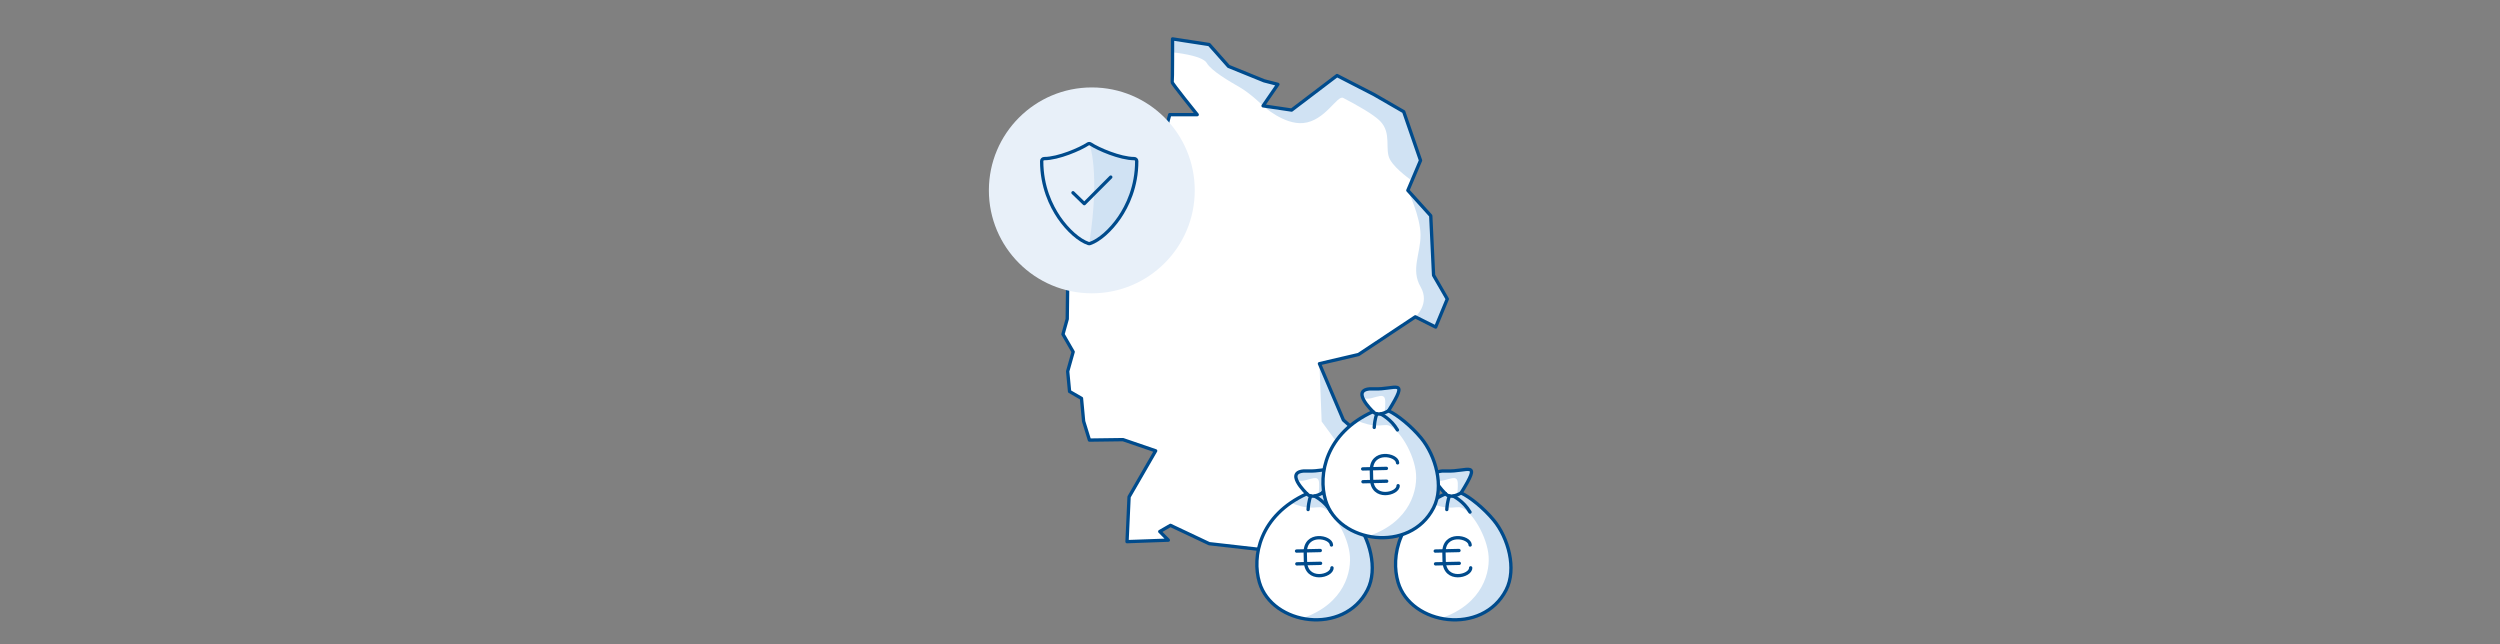 <?xml version="1.0" encoding="utf-8"?>
<!-- Generator: Adobe Illustrator 25.2.0, SVG Export Plug-In . SVG Version: 6.00 Build 0)  -->
<svg version="1.1" baseProfile="basic" id="Grafik" xmlns="http://www.w3.org/2000/svg" xmlns:xlink="http://www.w3.org/1999/xlink"
	 x="0px" y="0px" width="750px" height="193.27px" viewBox="0 0 750 193.27" xml:space="preserve">
<rect x="0" y="0" width="750" height="193.27" fill="#808080" stroke="none"/>
<style type="text/css">
	.st0{fill:#FFFFFF;}
	.st1{fill:#D0E2F3;}
	.st2{fill:none;stroke:#004B8C;stroke-miterlimit:10;}
	.st3{fill:none;stroke:#004B8C;stroke-linecap:round;stroke-linejoin:round;stroke-miterlimit:10;}
	.st4{fill:#404040;}
	.st5{fill:#E8F0F9;}
	.st6{fill-rule:evenodd;clip-rule:evenodd;fill:#FFFFFF;}
	.st7{fill:#004B8C;}
	.st8{fill:#E6411A;}
	.st9{fill:#003554;}
	.st10{clip-path:url(#SVGID_2_);fill:#D0E2F3;}
	.st11{fill:none;stroke:#3A8DFF;stroke-linecap:round;stroke-linejoin:round;stroke-miterlimit:10;}
	.st12{fill:#3A8DFF;}
	.st13{opacity:0.2;}
	.st14{clip-path:url(#SVGID_4_);fill:#156CC4;}
	.st15{clip-path:url(#SVGID_6_);fill:#156CC4;}
	.st16{clip-path:url(#SVGID_8_);fill:#156CC4;}
	.st17{clip-path:url(#SVGID_10_);fill:#156CC4;}
	.st18{clip-path:url(#SVGID_12_);fill:#156CC4;}
	.st19{clip-path:url(#SVGID_14_);fill:#156CC4;}
	.st20{clip-path:url(#SVGID_16_);fill:#156CC4;}
	.st21{clip-path:url(#SVGID_18_);fill:#156CC4;}
	.st22{clip-path:url(#SVGID_20_);fill:#156CC4;}
	.st23{clip-path:url(#SVGID_22_);fill:#156CC4;}
	.st24{clip-path:url(#SVGID_24_);fill:#156CC4;}
	.st25{clip-path:url(#SVGID_26_);fill:#156CC4;}
	.st26{clip-path:url(#SVGID_28_);fill:#156CC4;}
	.st27{clip-path:url(#SVGID_30_);fill:#156CC4;}
	.st28{clip-path:url(#SVGID_32_);fill:#156CC4;}
	.st29{clip-path:url(#SVGID_34_);fill:#156CC4;}
	.st30{clip-path:url(#SVGID_36_);fill:#156CC4;}
	.st31{clip-path:url(#SVGID_38_);fill:#156CC4;}
	.st32{clip-path:url(#SVGID_40_);fill:#156CC4;}
	.st33{clip-path:url(#SVGID_42_);fill:#156CC4;}
	.st34{clip-path:url(#SVGID_44_);fill:#156CC4;}
	.st35{clip-path:url(#SVGID_46_);fill:#156CC4;}
	.st36{clip-path:url(#SVGID_48_);fill:#156CC4;}
	.st37{clip-path:url(#SVGID_50_);fill:#156CC4;}
	.st38{clip-path:url(#SVGID_52_);fill:#156CC4;}
	.st39{clip-path:url(#SVGID_54_);fill:#156CC4;}
	.st40{clip-path:url(#SVGID_56_);fill:#156CC4;}
	.st41{clip-path:url(#SVGID_58_);fill:#156CC4;}
	.st42{fill:none;stroke:#D7D7D7;stroke-linecap:round;stroke-miterlimit:10;}
	.st43{fill:none;stroke:#004B8C;stroke-width:0.5;stroke-linecap:round;stroke-linejoin:round;stroke-miterlimit:10;}
	.st44{fill:none;stroke:#004B8C;stroke-width:1.75;stroke-linecap:round;stroke-linejoin:round;stroke-miterlimit:10;}
	.st45{fill:none;stroke:#004B8C;stroke-linecap:round;stroke-miterlimit:10;}
	.st46{fill:none;stroke:#BFCCD4;stroke-linecap:round;stroke-miterlimit:10;}
	.st47{fill:#FFFFFF;stroke:#004B8C;stroke-linecap:round;stroke-linejoin:round;stroke-miterlimit:10;}
	.st48{fill:#004B8C;stroke:#004B8C;stroke-linecap:round;stroke-linejoin:round;stroke-miterlimit:10;}
	.st49{clip-path:url(#SVGID_60_);fill:#D0E2F3;}
	.st50{fill:none;}
	.st51{fill:#929292;}
	.st52{fill:#922C1C;}
	.st53{fill:#F3F7FC;}
	.st54{fill:#A1C4E7;}
	.st55{fill:none;stroke:#F3F7FC;stroke-width:0;stroke-linecap:round;stroke-linejoin:round;}
</style>
<g>
	<path class="st0" d="M327.412,43.737l6.391-5.223l9.721-0.845l5.39,4.121l2.008-7.397h8.242c0,0-7.608-9.406-7.502-9.722
		c0.105-0.317,0.105-12.998,0.105-12.998l10.996,1.69l5.806,6.552l10.674,4.333l4.121,1.057l-4.439,6.446l8.56,1.268l13.632-10.356
		l11.095,5.706l8.9,5.139l5.05,14.622l-3.805,8.982l6.869,7.609l0.846,17.859l4.115,7.128l-3.482,8.406l-6.115-3.061l-17.027,11.304
		l-11.73,2.747l7.186,16.908l15.957,14.16l-14.055,12.047l4.227,7.186l-16.168,1.585l-10.778,4.332l-19.439-2.219l-11.63-5.494
		l-3.201,1.848l2.567,2.59l-12.392,0.449l0.615-13.434l7.975-13.813l-9.798-3.356l-10.067,0.135l-1.744-5.638l-0.641-6.878
		l-3.574-2.064l-0.571-6.042l1.648-5.848l-3.055-5.291l1.279-4.575l0.148-12.075l-3.015-5.64l11.294-3.448l3.805-9.154l0.951-17.596
		L327.412,43.737z"/>
	<path class="st1" d="M351.762,15.699c0,0,8.902,0.834,10.267,3.197c1.363,2.362,6.776,5.487,9.949,7.319
		c3.173,1.832,6.948,5.536,6.948,5.536l4.438-6.446l-4.121-1.057l-10.673-4.333l-5.807-6.551l-10.996-1.691L351.762,15.699"/>
	<polygon class="st1" points="395.833,109.104 396.493,126.451 404.688,137.637 404.921,152.22 418.976,140.173 403.019,126.013 	
		"/>
	<path class="st1" d="M422.357,57.113c0,0,3.805,7.867,3.805,13.461c0,5.594-2.964,10.316,0,15.451
		c2.964,5.133-1.572,9.029-1.572,9.029l6.116,3.06l3.481-8.405l-4.115-7.129l-0.846-17.859L422.357,57.113z"/>
	<path class="st1" d="M378.925,31.751c0,0,6.179,5.702,12.029,5.165c6.595-0.606,10.213-8.472,12.004-7.541
		c4.123,2.142,9.05,4.921,11.03,6.901c3.674,3.675,1.288,8.605,3.048,11.656c1.761,3.05,6.56,6.256,6.56,6.256l2.565-6.058
		l-5.049-14.622l-19.996-10.845l-13.631,10.356L378.925,31.751z"/>
	<path class="st3" d="M327.412,43.737l6.391-5.223l9.721-0.845l5.39,4.121l2.008-7.397h8.242c0,0-7.608-9.406-7.502-9.722
		c0.105-0.317,0.105-12.998,0.105-12.998l10.996,1.69l5.806,6.552l10.674,4.333l4.121,1.057l-4.439,6.446l8.56,1.268l13.632-10.356
		l11.095,5.706l8.9,5.139l5.05,14.622l-3.805,8.982l6.869,7.609l0.846,17.859l4.115,7.128l-3.482,8.406l-6.115-3.061l-17.027,11.304
		l-11.73,2.747l7.186,16.908l15.957,14.16l-14.055,12.047l4.227,7.186l-16.168,1.585l-10.778,4.332l-19.439-2.219l-11.63-5.494
		l-3.201,1.848l2.567,2.59l-12.392,0.449l0.615-13.434l7.975-13.813l-9.798-3.356l-10.067,0.135l-1.744-5.638l-0.641-6.878
		l-3.574-2.064l-0.571-6.042l1.648-5.848l-3.055-5.291l1.279-4.575l0.148-12.075l-3.015-5.64l11.294-3.448l3.805-9.154l0.951-17.596
		L327.412,43.737z"/>
	<path class="st1" d="M341.017,48.333c0,7.697-2.818,13.452-5.194,16.931c-2.601,3.814-6.06,6.869-8.82,7.786
		c-0.079,0.03-0.158,0.039-0.236,0.039c3.399-22.046,0-30.009,0-30.009c0.137,0,0.285,0.04,0.413,0.128
		c2.228,1.479,8.87,4.376,13.088,4.376C340.682,47.585,341.017,47.92,341.017,48.333"/>
	<path class="st5" d="M296.664,57.113c0-17.055,13.826-30.881,30.881-30.881c17.055,0,30.881,13.826,30.881,30.881
		c0,17.055-13.826,30.881-30.881,30.881C310.49,87.994,296.664,74.168,296.664,57.113"/>
	<path class="st1" d="M340.268,47.584c-4.218,0-10.86-2.897-13.088-4.376c-0.128-0.088-0.276-0.128-0.413-0.128
		c0,0,3.399,7.963,0,30.009c0.078,0,0.157-0.009,0.236-0.039c2.76-0.917,6.219-3.972,8.82-7.786
		c2.376-3.479,5.194-9.234,5.194-16.931C341.017,47.92,340.682,47.584,340.268,47.584"/>
	<polyline class="st3" points="321.897,57.82 325.286,61.095 333.228,53.131 	"/>
	<path class="st2" d="M326.762,73.094c-0.08,0-0.161-0.014-0.237-0.039c-2.76-0.92-6.223-3.979-8.825-7.793
		c-2.369-3.476-5.195-9.235-5.195-16.931c0-0.414,0.337-0.751,0.751-0.751c4.223,0,10.861-2.89,13.09-4.376
		c0.252-0.168,0.581-0.168,0.833,0c2.229,1.486,8.868,4.376,13.091,4.376c0.414,0,0.75,0.337,0.75,0.751
		c0,7.696-2.825,13.453-5.195,16.931c-2.601,3.813-6.064,6.873-8.824,7.793C326.924,73.08,326.843,73.094,326.762,73.094
		L326.762,73.094z"/>
	<path class="st0" d="M453.138,168.246c-0.21-1.762-0.639-3.524-1.245-5.206c-0.296-0.864-0.602-1.614-0.884-2.162
		c-0.003-0.007-0.006-0.011-0.009-0.017c-0.819-1.741-1.816-3.337-2.925-4.672c-1.565-1.883-3.467-3.709-5.314-5.2
		c-0.186-0.173-0.365-0.338-0.556-0.515c-0.545-0.503-1.246-0.92-1.954-1.318c-0.528-0.341-1.027-0.629-1.496-0.869
		c-0.045-0.028-0.098-0.056-0.142-0.085c-0.07-0.046-0.177-0.105-0.289-0.146c0.101-0.162,0.19-0.31,0.286-0.464
		c0.144-0.186,0.279-0.379,0.407-0.571c0.54-0.81,1.043-1.645,1.508-2.5c0.404-0.745,0.992-1.621,0.896-2.462
		c0-0.003,0.001-0.007,0.001-0.01c0.006-0.045,0.008-0.085,0.012-0.127c0.041-0.23,0.142-0.593-0.2-0.701
		c-0.002-0.001-0.005-0.001-0.007-0.002c-0.283-0.251-0.835-0.269-1.59-0.196c-1.116,0.019-2.33,0.28-3.632,0.419
		c-0.656,0.046-1.348,0.066-2.071,0.031c-0.619-0.029-1.132-0.007-1.572,0.05c-0.017,0-0.031,0-0.049,0.001l-0.095,0.017
		c-0.079,0.013-0.152,0.026-0.224,0.041l-0.127,0.023c0,0-0.44,0.01-0.789,0.166c-0.234-1.143-0.56-2.271-0.955-3.368
		c-0.296-0.865-0.603-1.616-0.885-2.164c-0.003-0.007-0.007-0.012-0.01-0.018c-0.818-1.74-1.814-3.336-2.925-4.671
		c-1.564-1.883-3.466-3.709-5.313-5.201c-0.187-0.172-0.365-0.337-0.556-0.514c-0.545-0.503-1.246-0.921-1.955-1.319
		c-0.527-0.34-1.025-0.628-1.495-0.867c-0.045-0.029-0.098-0.056-0.141-0.086c-0.072-0.046-0.178-0.105-0.29-0.146
		c0.1-0.161,0.191-0.309,0.286-0.464c0.144-0.186,0.28-0.379,0.408-0.571c0.539-0.81,1.043-1.645,1.507-2.5
		c0.404-0.744,0.993-1.621,0.896-2.462c0-0.003,0.001-0.008,0.001-0.011c0.007-0.045,0.008-0.084,0.012-0.125
		c0.041-0.23,0.142-0.593-0.2-0.703c-0.002-0.001-0.004-0.001-0.006-0.001c-0.283-0.251-0.835-0.27-1.591-0.196
		c-1.115,0.019-2.329,0.28-3.632,0.42c-0.655,0.045-1.348,0.064-2.07,0.03c-0.62-0.029-1.134-0.008-1.572,0.05
		c-0.018,0-0.032,0-0.049,0.001l-0.097,0.017c-0.077,0.012-0.151,0.026-0.223,0.041l-0.128,0.023c0,0-0.931,0.012-1.158,0.482
		c-0.048,0.1-0.086,0.189-0.12,0.276c-0.18,0.273-0.236,0.594-0.209,0.942v0.004c-0.001,0.004,0.002,0.012,0.002,0.017
		c0.182,2.026,3.297,4.976,3.297,4.976c-0.17,0.078-0.33,0.16-0.497,0.239c-0.006,0-0.013,0.001-0.02,0.001
		c-0.127,0.001-0.254,0.09-0.378,0.19c-1.427,0.699-2.735,1.458-3.917,2.269l-0.002,0.001h0.001
		c-6.024,4.137-8.948,9.569-9.87,14.706c-0.887,0.088-1.833,0.267-2.828,0.373c-0.656,0.046-1.348,0.066-2.07,0.031
		c-0.62-0.029-1.134-0.007-1.573,0.05c-0.017,0-0.031,0-0.048,0.001l-0.097,0.017c-0.077,0.013-0.151,0.026-0.222,0.041
		l-0.128,0.023c0,0-0.933,0.012-1.159,0.482c-0.047,0.1-0.086,0.189-0.121,0.276c-0.178,0.273-0.236,0.594-0.208,0.943
		c0,0.001,0,0.002-0.001,0.003c0,0.004,0.003,0.013,0.003,0.017c0.182,2.026,3.297,4.976,3.297,4.976
		c-0.17,0.078-0.33,0.16-0.497,0.239c-0.007,0-0.013,0.001-0.019,0.001c-0.127,0-0.255,0.09-0.378,0.19
		c-1.429,0.699-2.737,1.458-3.917,2.269l-0.003,0.001c-9.93,6.821-11.435,17.161-9.436,23.89
		c3.826,12.879,25.336,16.041,32.403,2.286c0.629-1.225,1.036-2.562,1.256-3.957c0.337-1.427,0.297-3.195,0.051-4.976
		c-0.209-1.761-0.639-3.521-1.244-5.203c-0.296-0.864-0.603-1.615-0.885-2.164c-0.004-0.007-0.007-0.012-0.01-0.018
		c-0.014-0.031-0.029-0.063-0.044-0.094c3.661,0.992,7.655,0.973,11.277-0.217c-2.328,5.058-2.385,10.34-1.195,14.343
		c3.826,12.879,25.336,16.041,32.403,2.286c0.63-1.225,1.035-2.561,1.257-3.957C453.425,171.793,453.385,170.026,453.138,168.246
		 M433.162,148.541c-0.128,0-0.255,0.09-0.379,0.19c-0.577,0.282-1.14,0.573-1.676,0.874c0.079-0.338,0.155-0.677,0.21-1.025
		c0.192-0.813,0.262-1.737,0.241-2.713c0.95,1.325,2.12,2.434,2.12,2.434c-0.169,0.078-0.331,0.16-0.497,0.239
		C433.175,148.541,433.168,148.541,433.162,148.541 M397.074,147.492c0.038,0.279,0.081,0.554,0.13,0.825
		c-0.02-0.01-0.039-0.021-0.058-0.03c-0.046-0.029-0.097-0.056-0.142-0.086c-0.071-0.046-0.177-0.105-0.289-0.146
		c0.1-0.162,0.19-0.31,0.286-0.464C397.026,147.559,397.05,147.525,397.074,147.492"/>
	<path class="st0" d="M410.223,176.999c3.267-6.36,0.636-15.704-3.757-20.989c-2.929-3.524-7.048-6.89-9.754-8.127
		c6.348-10.201,2.082-6.28-4.385-6.588c-7.875-0.376-0.257,6.829-0.257,6.829c-14.241,6.475-16.536,18.894-14.25,26.589
		C381.646,187.592,403.156,190.755,410.223,176.999"/>
	<path class="st1" d="M390.258,141.427c0,0-0.933,0.012-1.158,0.482c-0.217,0.451-0.281,0.724-0.33,1.222
		c-0.013,0.138,0.159,0.554,0.216,0.68c0.084,0.182,0.289,0.273,0.483,0.327c1.527,0.428,3.083-0.455,4.652-0.69
		c0.366-0.054,0.768-0.066,1.075,0.141c0.426,0.286,0.51,0.869,0.531,1.382c0.049,1.206-0.038,2.418-0.257,3.605
		c0.857-0.228,1.447-0.995,1.939-1.733c0.539-0.811,1.042-1.645,1.507-2.5c0.405-0.745,0.992-1.621,0.897-2.462
		c-0.021-0.178,0.235-0.704-0.188-0.839c-1.523-0.486-3.292,0.018-5.257,0.225c-1.589,0.168-2.065,0.024-3.663,0.078"/>
	<path class="st1" d="M387.255,150.824c2.142,0.924,4.334,1.552,6.665,1.465c0.752-0.028,1.499-0.163,2.251-0.135
		c2.868,0.104,7.748,7.302,8.693,13.678c0.814,5.486-1.505,15.305-14.069,19.617c3.664,0.877,6.818,0.127,8.597-0.306
		c9.001-2.191,10.916-8.61,11.908-11.465c1.275-3.667-0.587-10.424-1.899-12.979c-2.305-4.483-5.102-6.981-8.805-10.403
		c-0.981-0.907-2.474-1.539-3.592-2.272c-0.158-0.104-0.49-0.287-0.691-0.134c-1.111,0.85-2.692,1.037-3.969,0.47
		c-0.243-0.108-0.526,0.004-0.791,0.004c-0.237,0.001-0.476,0.31-0.685,0.421c-1.095,0.585-2.058,0.869-2.959,1.724L387.255,150.824
		z"/>
	<path class="st3" d="M392.07,148.124c0,0,1.154,1.773,4.643-0.241"/>
	<path class="st3" d="M394.391,148.845c0,0,3.105,1.497,5.001,4.781"/>
	<path class="st3" d="M393.215,148.785c0,0-0.618,1.379-0.784,4.077"/>
	<path class="st3" d="M399.438,163.497c-0.058-2.561-8.004-4.04-7.859,2.362l0.055,2.482c0.144,6.402,8.015,4.567,7.957,2.007"/>
	<line class="st3" x1="396.083" y1="165.155" x2="388.966" y2="165.315"/>
	<line class="st3" x1="396.17" y1="168.997" x2="389.052" y2="169.157"/>
	<path class="st3" d="M410.223,176.999c3.267-6.36,0.636-15.704-3.757-20.989c-2.929-3.524-7.048-6.89-9.754-8.127
		c6.348-10.201,2.082-6.28-4.385-6.588c-7.875-0.376-0.257,6.829-0.257,6.829c-14.241,6.475-16.536,18.894-14.25,26.589
		C381.646,187.592,403.156,190.755,410.223,176.999z"/>
	<path class="st0" d="M451.831,176.999c3.268-6.36,0.637-15.704-3.756-20.989c-2.93-3.524-7.049-6.89-9.755-8.127
		c6.349-10.201,2.083-6.28-4.385-6.588c-7.874-0.376-0.256,6.829-0.256,6.829c-14.241,6.475-16.537,18.894-14.251,26.589
		C423.254,187.592,444.765,190.755,451.831,176.999"/>
	<path class="st1" d="M431.867,141.427c0,0-0.933,0.012-1.158,0.482c-0.217,0.451-0.281,0.724-0.33,1.222
		c-0.014,0.138,0.158,0.554,0.216,0.68c0.084,0.182,0.289,0.273,0.482,0.327c1.528,0.428,3.084-0.455,4.652-0.69
		c0.367-0.054,0.769-0.066,1.076,0.141c0.426,0.286,0.51,0.869,0.531,1.382c0.048,1.206-0.038,2.418-0.258,3.605
		c0.857-0.228,1.448-0.995,1.939-1.733c0.54-0.811,1.043-1.645,1.508-2.5c0.405-0.745,0.992-1.621,0.896-2.462
		c-0.02-0.178,0.236-0.704-0.187-0.839c-1.523-0.486-3.292,0.018-5.257,0.225c-1.59,0.168-2.065,0.024-3.664,0.078"/>
	<path class="st1" d="M428.865,150.824c2.142,0.924,4.334,1.552,6.665,1.465c0.752-0.028,1.499-0.163,2.251-0.135
		c2.868,0.104,7.747,7.302,8.693,13.678c0.814,5.486-1.505,15.305-14.07,19.617c3.664,0.877,6.818,0.127,8.598-0.306
		c9.001-2.191,10.916-8.61,11.908-11.465c1.274-3.667-0.587-10.424-1.9-12.979c-2.304-4.483-5.102-6.981-8.804-10.403
		c-0.982-0.907-2.474-1.539-3.592-2.272c-0.158-0.104-0.491-0.287-0.691-0.134c-1.111,0.85-2.692,1.037-3.97,0.47
		c-0.243-0.108-0.525,0.004-0.79,0.004c-0.237,0.001-0.477,0.31-0.686,0.421c-1.095,0.585-2.057,0.869-2.959,1.724L428.865,150.824z
		"/>
	<path class="st3" d="M433.679,148.124c0,0,1.153,1.773,4.642-0.241"/>
	<path class="st3" d="M435.999,148.845c0,0,3.105,1.497,5.002,4.781"/>
	<path class="st3" d="M434.824,148.785c0,0-0.619,1.379-0.785,4.077"/>
	<path class="st3" d="M441.046,163.497c-0.058-2.561-8.003-4.04-7.859,2.362l0.055,2.482c0.145,6.402,8.016,4.567,7.958,2.007"/>
	<line class="st3" x1="437.693" y1="165.155" x2="430.575" y2="165.315"/>
	<line class="st3" x1="437.779" y1="168.997" x2="430.662" y2="169.157"/>
	<path class="st3" d="M451.831,176.999c3.268-6.36,0.637-15.704-3.756-20.989c-2.93-3.524-7.049-6.89-9.755-8.127
		c6.349-10.201,2.083-6.28-4.385-6.588c-7.874-0.376-0.256,6.829-0.256,6.829c-14.241,6.475-16.537,18.894-14.251,26.589
		C423.254,187.592,444.765,190.755,451.831,176.999z"/>
	<path class="st0" d="M430.061,152.36c3.268-6.359,0.637-15.704-3.757-20.989c-2.929-3.523-7.048-6.89-9.754-8.127
		c6.348-10.201,2.082-6.279-4.385-6.588c-7.875-0.376-0.257,6.829-0.257,6.829c-14.24,6.475-16.536,18.894-14.25,26.59
		C401.484,162.953,422.994,166.116,430.061,152.36"/>
	<path class="st1" d="M410.096,116.788c0,0-0.932,0.012-1.158,0.482c-0.217,0.451-0.281,0.724-0.329,1.222
		c-0.014,0.138,0.158,0.554,0.216,0.68c0.083,0.183,0.289,0.273,0.482,0.327c1.527,0.428,3.083-0.455,4.652-0.69
		c0.366-0.054,0.768-0.065,1.075,0.141c0.426,0.286,0.511,0.869,0.532,1.382c0.048,1.206-0.039,2.418-0.258,3.605
		c0.857-0.227,1.447-0.995,1.939-1.733c0.539-0.811,1.043-1.645,1.507-2.5c0.405-0.745,0.993-1.621,0.897-2.462
		c-0.021-0.178,0.236-0.704-0.188-0.839c-1.523-0.486-3.292,0.018-5.257,0.226c-1.589,0.167-2.065,0.023-3.663,0.078"/>
	<path class="st1" d="M407.093,126.185c2.143,0.924,4.335,1.552,6.666,1.465c0.751-0.028,1.499-0.163,2.25-0.135
		c2.868,0.104,7.748,7.302,8.693,13.678c0.814,5.486-1.505,15.305-14.069,19.617c3.664,0.877,6.818,0.127,8.598-0.306
		c9-2.191,10.915-8.61,11.908-11.465c1.274-3.667-0.588-10.424-1.9-12.979c-2.305-4.483-5.102-6.981-8.804-10.403
		c-0.982-0.907-2.475-1.539-3.592-2.272c-0.159-0.103-0.491-0.287-0.692-0.134c-1.111,0.851-2.692,1.037-3.969,0.47
		c-0.243-0.108-0.525,0.004-0.791,0.005c-0.237,0-0.476,0.309-0.685,0.42c-1.095,0.585-2.058,0.869-2.959,1.724L407.093,126.185z"/>
	<path class="st3" d="M411.908,123.485c0,0,1.154,1.773,4.643-0.241"/>
	<path class="st3" d="M414.229,124.206c0,0,3.105,1.497,5.002,4.781"/>
	<path class="st3" d="M413.053,124.146c0,0-0.618,1.379-0.784,4.077"/>
	<path class="st3" d="M419.276,138.858c-0.058-2.561-8.004-4.041-7.859,2.362l0.055,2.481c0.144,6.403,8.015,4.568,7.958,2.007"/>
	<line class="st3" x1="415.922" y1="140.516" x2="408.804" y2="140.676"/>
	<line class="st3" x1="416.008" y1="144.357" x2="408.89" y2="144.518"/>
	<path class="st3" d="M430.061,152.36c3.268-6.359,0.637-15.704-3.757-20.989c-2.929-3.523-7.048-6.89-9.754-8.127
		c6.348-10.201,2.082-6.279-4.385-6.588c-7.875-0.376-0.257,6.829-0.257,6.829c-14.24,6.475-16.536,18.894-14.25,26.59
		C401.484,162.953,422.994,166.116,430.061,152.36z"/>
</g>
</svg>
